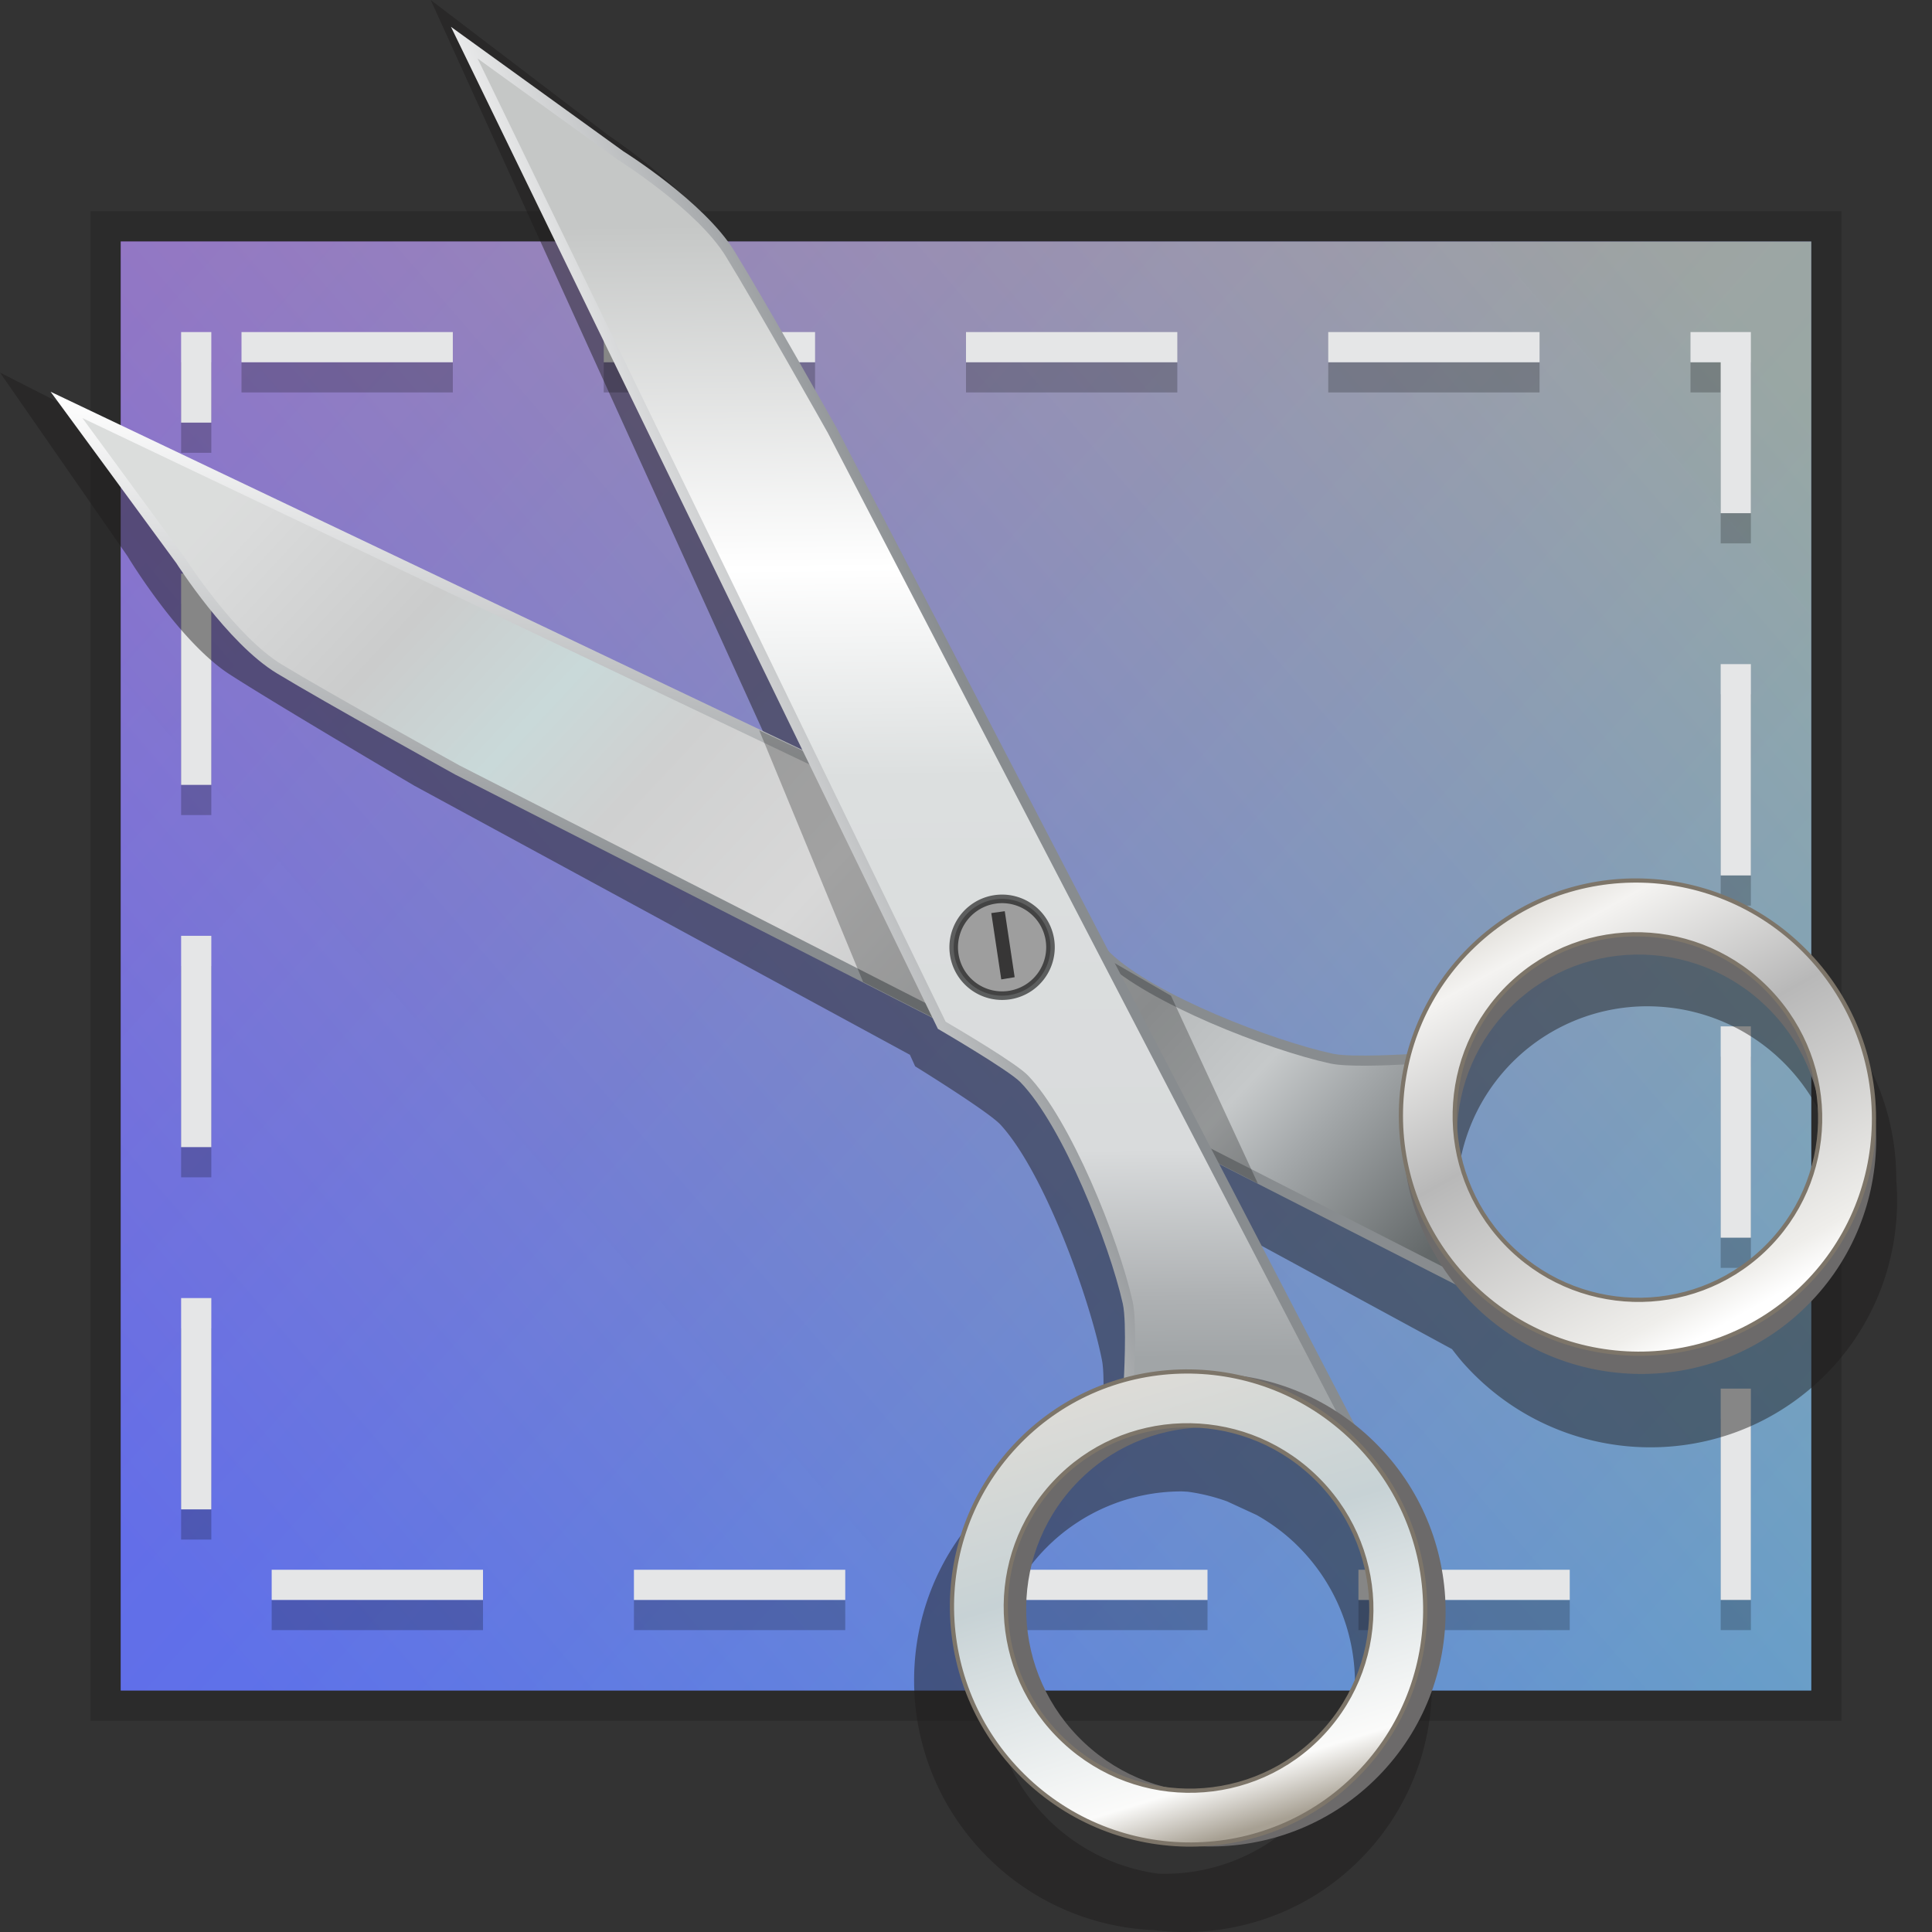 <svg xmlns="http://www.w3.org/2000/svg" xmlns:xlink="http://www.w3.org/1999/xlink" height="64" viewBox="0 0 64 64" width="64"><rect x="0" y="0" width="64" height="64" fill="#333333" stroke="none"/><title>Template icons dark</title><defs><linearGradient id="k"><stop offset="0" stop-color="#3d353d"/><stop offset="1" stop-color="#3b464e"/></linearGradient><linearGradient id="j"><stop offset="0" stop-color="#6a618d"/><stop offset="1" stop-color="#5f81b6"/></linearGradient><linearGradient id="i"><stop offset="0" stop-color="#6e6492"/><stop offset="1" stop-color="#6688ba"/></linearGradient><linearGradient id="h"><stop offset="0" stop-color="#fff" stop-opacity=".368"/><stop offset="1" stop-color="#fff" stop-opacity=".289"/></linearGradient><linearGradient id="g"><stop offset="0" stop-color="#dedede"/><stop offset="1" stop-color="#cfcfcf"/></linearGradient><linearGradient id="e"><stop offset="0" stop-color="#093adc" stop-opacity=".325"/><stop offset=".514" stop-color="#621fed" stop-opacity=".099"/><stop offset="1" stop-color="#b707ff" stop-opacity=".45"/></linearGradient><linearGradient id="f"><stop offset="0" stop-color="#093adc" stop-opacity=".55"/><stop offset=".511" stop-color="#611fed" stop-opacity=".183"/><stop offset="1" stop-color="#b707ff" stop-opacity=".33"/></linearGradient><linearGradient id="d"><stop offset="0" stop-color="#fff" stop-opacity=".322"/><stop offset="1" stop-color="#fff" stop-opacity=".217"/></linearGradient><linearGradient id="a"><stop offset="0" stop-color="#9081c4"/><stop offset="1" stop-color="#8baddf"/></linearGradient><linearGradient id="b"><stop offset="0" stop-color="#9751de"/><stop offset="1" stop-color="#3c87f8"/></linearGradient><linearGradient id="c"><stop offset="0" stop-color="#eaf03f" stop-opacity=".422"/><stop offset="1" stop-color="#4e79e6" stop-opacity=".416"/></linearGradient><linearGradient xlink:href="#b" id="r" x1="212.945" y1="123.216" x2="298.799" y2="196.784" gradientUnits="userSpaceOnUse" gradientTransform="matrix(.663 0 0 .635 -89.608 -22.94)"/><linearGradient xlink:href="#c" id="s" gradientUnits="userSpaceOnUse" gradientTransform="matrix(.663 0 0 .635 -89.608 -22.94)" x1="295.139" y1="128.574" x2="216.105" y2="194.162"/><linearGradient x2="1" gradientUnits="userSpaceOnUse" gradientTransform="scale(37.659) rotate(-88.059 4.182 .033)" id="t"><stop offset="0" stop-color="#888c8f"/><stop offset=".062" stop-color="#888c8f"/><stop offset=".677" stop-color="#fff"/><stop offset=".971" stop-color="#c5c7c6"/><stop offset="1" stop-color="#c5c7c6"/></linearGradient><linearGradient x1="-.006" y1=".936" x2="1.249" y2="-.572" gradientUnits="userSpaceOnUse" gradientTransform="rotate(-88.059 163.826 7.503) scale(35.646)" id="u"><stop offset="0" stop-color="#636869"/><stop offset=".119" stop-color="#a4a8aa"/><stop offset=".177" stop-color="#c6c9ca"/><stop offset=".265" stop-color="#b7babb"/><stop offset=".501" stop-color="#d8d8d8"/><stop offset=".642" stop-color="#cfd0d0"/><stop offset=".73" stop-color="#c9d9d9"/><stop offset=".84" stop-color="#cbcccc"/><stop offset=".971" stop-color="#dadbdb"/><stop offset="1" stop-color="#dbdddc"/></linearGradient><linearGradient x1=".297" y1="-.219" x2=".827" y2=".252" gradientUnits="userSpaceOnUse" gradientTransform="scale(36.368) rotate(18.09 -11.34 17.011)" id="l"><stop offset="0" stop-color="#cdc9c1"/><stop offset=".181" stop-color="#f4f3f1"/><stop offset=".492" stop-color="#b8b8b8"/><stop offset=".931" stop-color="#efeeeb"/><stop offset="1" stop-color="#fff"/></linearGradient><linearGradient x2="1" gradientUnits="userSpaceOnUse" gradientTransform="scale(-25.525 25.525) rotate(21.485 -18.377 -13.86)" id="m"><stop offset="0" stop-color="#888c8f"/><stop offset=".062" stop-color="#888c8f"/><stop offset=".677" stop-color="#fff"/><stop offset=".971" stop-color="#c5c7c6"/><stop offset="1" stop-color="#c5c7c6"/></linearGradient><linearGradient x1=".204" y1=".178" x2=".988" y2="-.108" gradientUnits="userSpaceOnUse" gradientTransform="scale(69.406) rotate(-71.943 2.912 -.084)" id="n"><stop offset="0" stop-color="#a1a5a7"/><stop offset=".052" stop-color="#aeb1b3"/><stop offset=".178" stop-color="#d9dbdc"/><stop offset=".499" stop-color="#dcdfdf"/><stop offset=".677" stop-color="#fff"/><stop offset=".971" stop-color="#c5c7c6"/><stop offset="1" stop-color="#c5c7c6"/></linearGradient><linearGradient x1=".292" y1="-.05" x2=".949" y2="-.086" gradientUnits="userSpaceOnUse" gradientTransform="scale(36.368 -36.368) rotate(-68.481 -1.174 -5.63)" id="o"><stop offset="0" stop-color="#dcd9d4"/><stop offset=".019" stop-color="#dedcd7"/><stop offset=".402" stop-color="#c7d2d5"/><stop offset=".882" stop-color="#fbfbfa"/><stop offset="1" stop-color="#a7a093"/></linearGradient><linearGradient x2="1" gradientUnits="userSpaceOnUse" gradientTransform="scale(37.659) rotate(-88.059 4.182 .033)" id="p"><stop offset="0" stop-color="#888c8f"/><stop offset=".062" stop-color="#888c8f"/><stop offset=".677" stop-color="#fff"/><stop offset=".971" stop-color="#c5c7c6"/><stop offset="1" stop-color="#c5c7c6"/></linearGradient><linearGradient x1="-.006" y1=".936" x2="1.249" y2="-.572" gradientUnits="userSpaceOnUse" gradientTransform="rotate(-88.059 163.826 7.503) scale(35.646)" id="q"><stop offset="0" stop-color="#636869"/><stop offset=".119" stop-color="#a4a8aa"/><stop offset=".177" stop-color="#c6c9ca"/><stop offset=".265" stop-color="#b7babb"/><stop offset=".501" stop-color="#d8d8d8"/><stop offset=".642" stop-color="#cfd0d0"/><stop offset=".73" stop-color="#c9d9d9"/><stop offset=".84" stop-color="#cbcccc"/><stop offset=".971" stop-color="#dadbdb"/><stop offset="1" stop-color="#dbdddc"/></linearGradient></defs><g transform="translate(-48 -48)"><rect ry="0" y="55" x="51" height="50" width="58" style="isolation:auto;mix-blend-mode:normal;marker:none" color="#000" display="block" overflow="visible" fill-opacity=".157" stroke-width=".656" stroke-opacity=".344" paint-order="fill markers stroke"/><path style="isolation:auto;mix-blend-mode:normal;marker:none" color="#000" display="block" overflow="visible" fill="url(#r)" stroke-width=".649" stroke-opacity=".344" paint-order="fill markers stroke" d="M52 56h56v48H52z"/><path style="isolation:auto;mix-blend-mode:normal;marker:none" color="#000" display="block" overflow="visible" fill="url(#s)" stroke-width=".649" stroke-opacity=".344" paint-order="fill markers stroke" d="M52 56h56v48H52z"/><path style="isolation:auto;mix-blend-mode:normal;marker:none" color="#000" display="block" overflow="visible" fill="none" stroke="#000" stroke-linecap="square" stroke-dasharray="6,6" stroke-dashoffset="10" stroke-opacity=".225" paint-order="markers stroke fill" d="M54.5 60.5h51v41h-51z"/><path style="isolation:auto;mix-blend-mode:normal;marker:none" color="#000" display="block" overflow="visible" fill="none" stroke="#e5e6e7" stroke-linecap="square" stroke-dasharray="6,6" stroke-dashoffset="10" paint-order="markers stroke fill" d="M54.5 59.5h51v41h-51z"/><path d="M62.268 48l11.58 25.489L48 60.342l4.224 6.082s1.7 2.834 3.395 3.923c1.658 1.066 6.113 3.684 6.113 3.684l16.41 8.91.174.383s2.422 1.494 2.828 1.934c1.437 1.562 2.946 5.717 3.36 7.798.13.652-.024 2.54-.035 2.674a8.12 8.12 0 0 0-3.837 2.184c-3.185 3.234-3.126 8.45.127 11.65a8.26 8.26 0 0 0 5.47 2.373c2.448.303 4.998-.482 6.856-2.37 3.182-3.232 3.122-8.45-.13-11.65a8.366 8.366 0 0 0-.49-.436l-4.479-9.194 8.114 4.405c.133.172.266.344.415.508 3.055 3.39 8.266 3.68 11.636.644 1.97-1.775 2.865-4.292 2.666-6.755a8.257 8.257 0 0 0-2.127-5.558c-3.055-3.39-8.262-3.68-11.633-.643a8.125 8.125 0 0 0-2.351 3.739c-.133.005-2.028.075-2.673-.083-2.062-.504-6.145-2.197-7.642-3.703-.02-.02-.053-.065-.078-.095L75.339 62.32s-2.42-4.564-3.412-6.268c-1.013-1.742-3.769-3.565-3.769-3.565zm40.66 33.345a6.387 6.387 0 0 1 4.401 2.11 6.373 6.373 0 0 1 1.617 3.72 6.304 6.304 0 0 1-2.083 4.596c-2.603 2.346-6.625 2.123-8.985-.497-.387-.43-.698-.9-.949-1.39l-.406-.994a6.385 6.385 0 0 1-.263-1.32 6.305 6.305 0 0 1 6.667-6.225zm-15.806 16.06c.074 0 .148.007.223.01.443.06.88.167 1.306.321l.976.45c.478.27.932.601 1.343 1.006 2.514 2.475 2.558 6.503.101 9a6.302 6.302 0 0 1-4.69 1.877 6.375 6.375 0 0 1-3.64-1.78c-2.513-2.473-2.557-6.5-.098-9a6.304 6.304 0 0 1 4.48-1.884z" fill="#1e1d1d" fill-opacity=".473" stroke-width=".103"/><path d="M178.47 163.07c-2.997-.57-8.982-2.694-11.242-4.743-.637-.575-2.81-4.04-2.81-4.04l-50.936-22.658 6.514 8.412s2.651 3.94 5.165 5.375c2.46 1.406 9.047 4.83 9.047 4.83l54.45 25.998-6.238-13.263s-2.98.273-3.95.09" fill="url(#t)" stroke-width=".098" transform="rotate(1.491 1067.65 -903.813) scale(.662)"/><path d="M134.425 149.791c-.05-.026-6.59-3.428-9.013-4.813-2.385-1.362-4.972-5.18-4.997-5.219l-5.307-6.854 48.964 21.782c.445.702 2.2 3.456 2.817 4.014 2.281 2.068 8.326 4.262 11.485 4.865.84.16 2.887.018 3.74-.051l5.485 11.665-53.174-25.389" fill="url(#u)" stroke-width=".098" transform="rotate(1.491 1067.65 -903.813) scale(.662)"/><path d="M106.496 90.08c-2.417 2.294-6.247 2.182-8.556-.25-2.31-2.433-2.222-6.263.195-8.558 2.418-2.296 6.247-2.183 8.556.25 2.31 2.432 2.223 6.261-.195 8.558zm-9.593-10.105c-3.128 2.97-3.241 7.931-.253 11.079 2.989 3.148 7.95 3.295 11.079.325 3.13-2.971 3.24-7.933.25-11.08-2.988-3.149-7.946-3.295-11.076-.324" fill="#6c6a6a" stroke-width=".098"/><path d="M200.289 172.333c-3.56 3.56-9.348 3.54-12.931-.042-3.583-3.583-3.602-9.37-.042-12.93 3.563-3.563 9.35-3.545 12.933.038 3.584 3.583 3.602 9.37.04 12.934zm-14.883-14.883c-4.608 4.608-4.584 12.104.052 16.74 4.637 4.637 12.136 4.664 16.744.056 4.61-4.61 4.581-12.107-.056-16.744-4.636-4.636-12.13-4.662-16.74-.052" fill="url(#l)" stroke="#7d7569" stroke-width=".21" transform="rotate(1.491 1067.65 -903.813) scale(.662)"/><path d="M86.79 80.984l-2.792-1.616-8.655-6.145-2.194-1.031 3.442 8.336 13.077 6.677z" fill-opacity=".253" fill-rule="evenodd" stroke-width="1.05"/><path d="M168.302 175.846c-.75-2.956-3.226-8.805-5.405-10.938-.614-.602-4.201-2.565-4.201-2.565l-25.663-49.49 8.787 6.002s4.09 2.41 5.675 4.834c1.55 2.371 5.362 8.74 5.362 8.74l29.205 52.8-13.612-5.433s.095-2.992-.148-3.95" fill="url(#m)" stroke-width=".098" transform="rotate(1.491 1067.65 -903.813) scale(.662)"/><path d="M168.964 179.458c.018-.856.037-2.91-.173-3.737-.79-3.117-3.341-9.02-5.541-11.174-.595-.583-3.448-2.17-4.177-2.573l-24.668-47.573 7.13 4.87c.068.043 4.037 2.398 5.538 4.693 1.525 2.336 5.313 8.66 5.35 8.726l28.513 51.547-11.972-4.779" fill="url(#n)" stroke-width=".098" transform="rotate(1.491 1067.65 -903.813) scale(.662)"/><path d="M83.928 105.74c-2.45-2.29-2.592-6.118-.316-8.555 2.276-2.434 6.106-2.55 8.557-.261 2.45 2.29 2.592 6.12.317 8.554-2.277 2.436-6.107 2.554-8.558.262zm-1.212 1.298c3.171 2.965 8.13 2.816 11.078-.338 2.945-3.152 2.76-8.111-.412-11.075-3.171-2.964-8.13-2.811-11.075.34-2.947 3.154-2.762 8.11.409 11.073" fill="#6c6a6a" stroke-width=".098"/><path d="M165.94 197.807c-3.791-3.363-4.155-9.141-.812-12.908 3.34-3.765 9.12-4.094 12.91-.732 3.792 3.364 4.154 9.14.815 12.906-3.342 3.77-9.122 4.096-12.912.734zm-1.78 2.007c4.907 4.352 12.39 3.934 16.717-.946 4.324-4.877 3.85-12.358-1.057-16.71-4.906-4.351-12.387-3.927-16.712.948-4.329 4.878-3.853 12.357 1.053 16.708" fill="url(#o)" stroke="#7d7569" stroke-width=".21" transform="rotate(1.491 1067.65 -903.813) scale(.662)"/><path d="M82.776 79.111a1.603 1.603 0 1 1-3.17.475 1.603 1.603 0 0 1 3.17-.475" fill="#9e9e9e" stroke="#000" stroke-width=".284" stroke-opacity=".577"/><path d="M81.612 80.372l-.328-2.187h-.002l-.444.062.33 2.197.444-.073" fill="#373636" stroke-width=".097"/></g></svg>